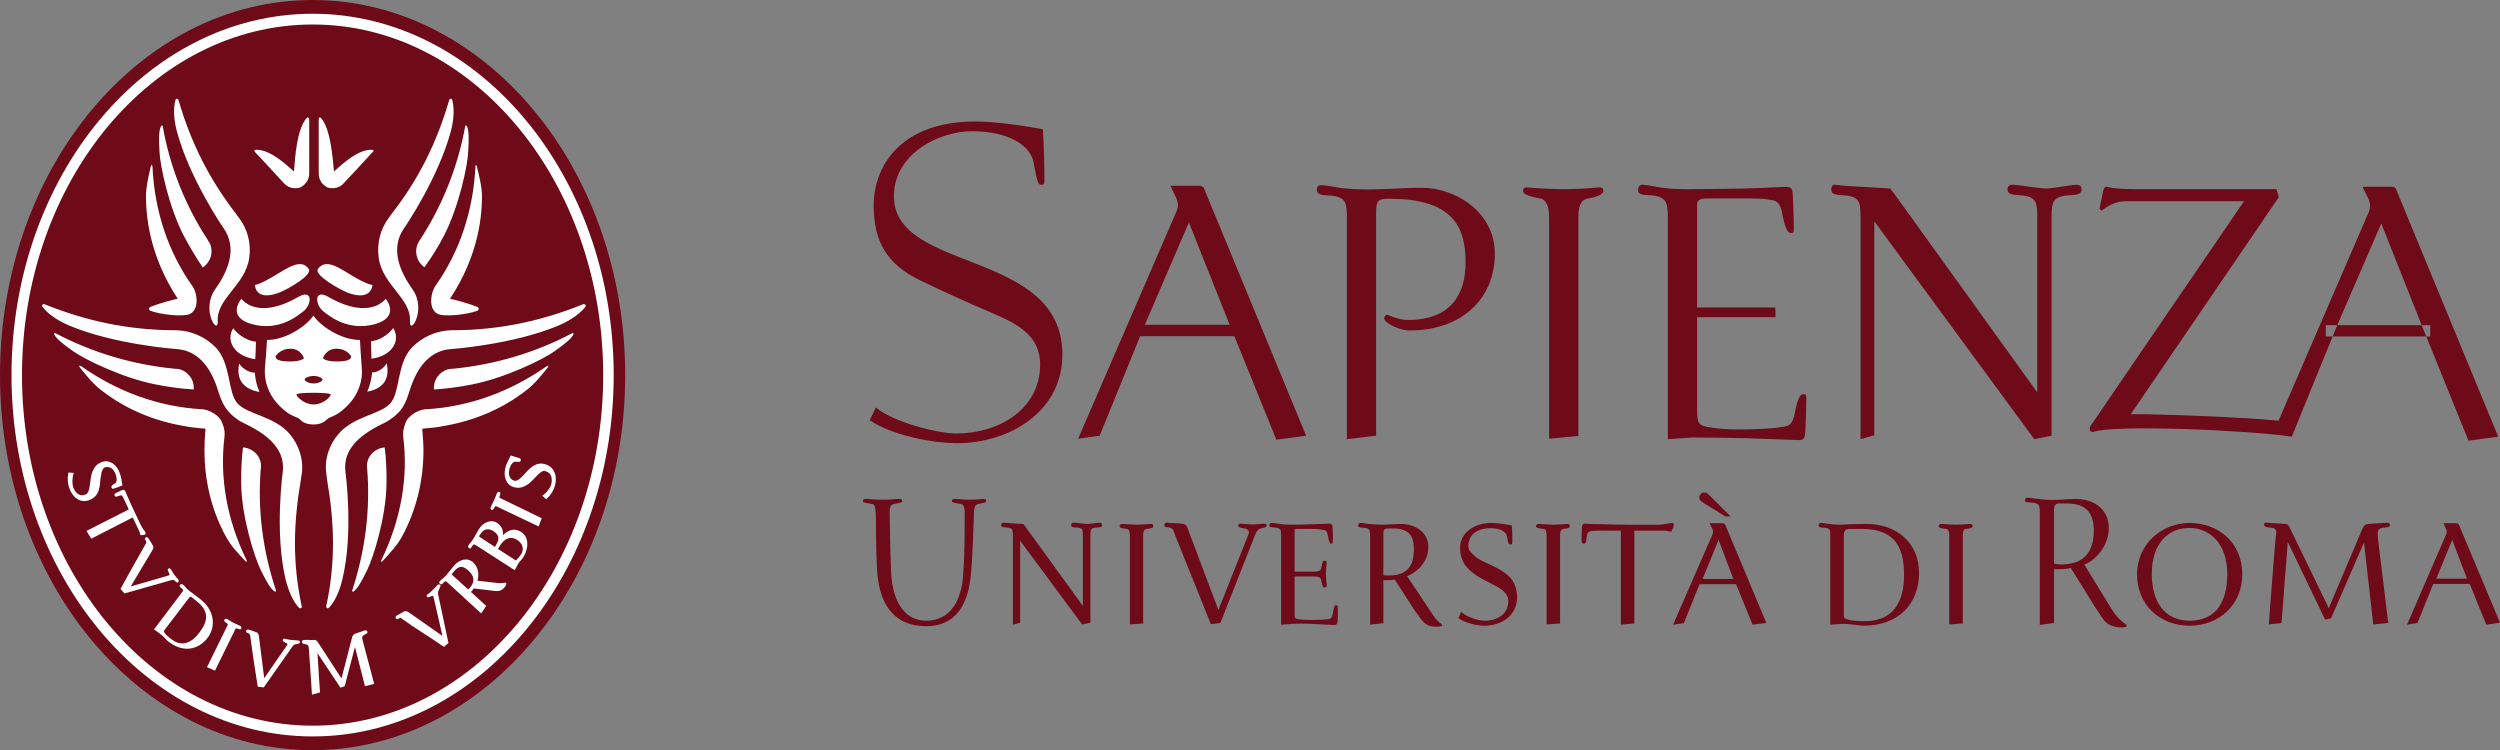 <?xml version="1.0" encoding="UTF-8"?>
<!DOCTYPE svg PUBLIC "-//W3C//DTD SVG 1.1//EN" "http://www.w3.org/Graphics/SVG/1.1/DTD/svg11.dtd">
<svg version="1.2" width="100.01mm" height="30.01mm" viewBox="9854 9046 10001 3001" preserveAspectRatio="xMidYMid" fill-rule="evenodd" stroke-width="28.222" stroke-linejoin="round" xmlns="http://www.w3.org/2000/svg" xmlns:ooo="http://xml.openoffice.org/svg/export" xmlns:xlink="http://www.w3.org/1999/xlink" xmlns:presentation="http://sun.com/xmlns/staroffice/presentation" xmlns:smil="http://www.w3.org/2001/SMIL20/" xmlns:anim="urn:oasis:names:tc:opendocument:xmlns:animation:1.0" xml:space="preserve">
 <rect x="9854" y="9046" width="10001" height="3001" fill="#808080" stroke="none"/>
 <defs class="ClipPathGroup">
  <clipPath id="presentation_clip_path" clipPathUnits="userSpaceOnUse">
   <rect x="9854" y="9046" width="10001" height="3001"/>
  </clipPath>
  <clipPath id="presentation_clip_path_shrink" clipPathUnits="userSpaceOnUse">
   <rect x="9864" y="9049" width="9981" height="2995"/>
  </clipPath>
 </defs>
 <defs class="TextShapeIndex">
  <g ooo:slide="id1" ooo:id-list="id3 id4 id5 id6 id7 id8 id9 id10 id11 id12 id13 id14 id15 id16 id17 id18 id19 id20 id21"/>
 </defs>
 <defs class="EmbeddedBulletChars">
  <g id="bullet-char-template(57356)" transform="scale(0,-0)">
   <path d="M 580,1141 L 1163,571 580,0 -4,571 580,1141 Z"/>
  </g>
  <g id="bullet-char-template(57354)" transform="scale(0,-0)">
   <path d="M 8,1128 L 1137,1128 1137,0 8,0 8,1128 Z"/>
  </g>
  <g id="bullet-char-template(10146)" transform="scale(0,-0)">
   <path d="M 174,0 L 602,739 174,1481 1456,739 174,0 Z M 1358,739 L 309,1346 659,739 1358,739 Z"/>
  </g>
  <g id="bullet-char-template(10132)" transform="scale(0,-0)">
   <path d="M 2015,739 L 1276,0 717,0 1260,543 174,543 174,936 1260,936 717,1481 1274,1481 2015,739 Z"/>
  </g>
  <g id="bullet-char-template(10007)" transform="scale(0,-0)">
   <path d="M 0,-2 C -7,14 -16,27 -25,37 L 356,567 C 262,823 215,952 215,954 215,979 228,992 255,992 264,992 276,990 289,987 310,991 331,999 354,1012 L 381,999 492,748 772,1049 836,1024 860,1049 C 881,1039 901,1025 922,1006 886,937 835,863 770,784 769,783 710,716 594,584 L 774,223 C 774,196 753,168 711,139 L 727,119 C 717,90 699,76 672,76 641,76 570,178 457,381 L 164,-76 C 142,-110 111,-127 72,-127 30,-127 9,-110 8,-76 1,-67 -2,-52 -2,-32 -2,-23 -1,-13 0,-2 Z"/>
  </g>
  <g id="bullet-char-template(10004)" transform="scale(0,-0)">
   <path d="M 285,-33 C 182,-33 111,30 74,156 52,228 41,333 41,471 41,549 55,616 82,672 116,743 169,778 240,778 293,778 328,747 346,684 L 369,508 C 377,444 397,411 428,410 L 1163,1116 C 1174,1127 1196,1133 1229,1133 1271,1133 1292,1118 1292,1087 L 1292,965 C 1292,929 1282,901 1262,881 L 442,47 C 390,-6 338,-33 285,-33 Z"/>
  </g>
  <g id="bullet-char-template(9679)" transform="scale(0,-0)">
   <path d="M 813,0 C 632,0 489,54 383,161 276,268 223,411 223,592 223,773 276,916 383,1023 489,1130 632,1184 813,1184 992,1184 1136,1130 1245,1023 1353,916 1407,772 1407,592 1407,412 1353,268 1245,161 1136,54 992,0 813,0 Z"/>
  </g>
  <g id="bullet-char-template(8226)" transform="scale(0,-0)">
   <path d="M 346,457 C 273,457 209,483 155,535 101,586 74,649 74,723 74,796 101,859 155,911 209,963 273,989 346,989 419,989 480,963 531,910 582,859 608,796 608,723 608,648 583,586 532,535 482,483 420,457 346,457 Z"/>
  </g>
  <g id="bullet-char-template(8211)" transform="scale(0,-0)">
   <path d="M -4,459 L 1135,459 1135,606 -4,606 -4,459 Z"/>
  </g>
  <g id="bullet-char-template(61548)" transform="scale(0,-0)">
   <path d="M 173,740 C 173,903 231,1043 346,1159 462,1274 601,1332 765,1332 928,1332 1067,1274 1183,1159 1299,1043 1357,903 1357,740 1357,577 1299,437 1183,322 1067,206 928,148 765,148 601,148 462,206 346,322 231,437 173,577 173,740 Z"/>
  </g>
 </defs>
 <defs class="TextEmbeddedBitmaps"/>
 <g class="SlideGroup">
  <g>
   <g id="container-id1">
    <g id="id1" class="Slide" clip-path="url(#presentation_clip_path)">
     <g class="Page">
      <g class="com.sun.star.drawing.ClosedBezierShape">
       <g id="id3">
        <rect class="BoundingBox" stroke="none" fill="none" x="9854" y="9046" width="2502" height="3003"/>
        <path fill="rgb(111,10,25)" stroke="none" d="M 11104,9046 C 10415,9046 9854,9719 9854,10547 9854,11374 10415,12047 11104,12047 11794,12047 12355,11374 12355,10547 12355,9719 11794,9046 11104,9046 Z"/>
       </g>
      </g>
      <g class="com.sun.star.drawing.ClosedBezierShape">
       <g id="id4">
        <rect class="BoundingBox" stroke="none" fill="none" x="13333" y="9532" width="6516" height="1288"/>
        <path fill="rgb(111,10,25)" stroke="none" d="M 19158,10392 L 19158,10347 19576,10347 19576,10392 19158,10392 Z M 18227,10774 C 18217,10774 18214,10770 18214,10763 18214,10756 18214,10753 18219,10747 L 18831,9851 18358,9851 C 18299,9851 18267,9888 18261,9888 18258,9888 18252,9883 18254,9875 L 18268,9808 C 18270,9800 18274,9793 18281,9793 18286,9793 18302,9803 18420,9803 L 18961,9803 18970,9835 18378,10703 C 18485,10702 18822,10714 18969,10729 L 19328,9899 C 19339,9876 19337,9858 19325,9834 L 19305,9793 19422,9793 C 19430,9793 19437,9796 19440,9805 L 19848,10793 19729,10809 19543,10350 19380,9940 19203,10349 19022,10793 C 18864,10768 18315,10743 18227,10774 Z M 18181,9803 C 18181,9812 18179,9824 18147,9826 18065,9829 18061,9849 18061,9920 L 18061,10789 17992,10803 17354,9934 17352,9934 17352,10787 17297,10803 17297,9920 C 17297,9849 17294,9829 17212,9826 17180,9824 17180,9812 17180,9803 17180,9791 17185,9784 17196,9785 17256,9793 17370,9796 17415,9800 17418,9805 17424,9810 17429,9817 L 18004,10616 18004,9920 C 18004,9849 18001,9829 17919,9826 17887,9824 17885,9812 17885,9803 17885,9791 17892,9785 17903,9785 17928,9785 18009,9800 18040,9800 18068,9800 18140,9785 18163,9785 18173,9785 18181,9791 18181,9803 Z M 16956,10276 L 16957,10315 16946,10315 16643,10315 16643,10677 C 16643,10736 16645,10748 16690,10755 16725,10760 16755,10764 16805,10764 16855,10764 16937,10762 16975,10755 16999,10750 17024,10759 17035,10693 17048,10626 17060,10623 17069,10623 17080,10623 17080,10626 17080,10644 17080,10681 17078,10725 17076,10771 17074,10806 17067,10808 17035,10806 16989,10805 16908,10801 16844,10799 16789,10798 16670,10796 16624,10796 L 16526,10803 16526,9920 C 16526,9849 16520,9829 16438,9826 16407,9824 16407,9814 16407,9805 16407,9793 16414,9785 16424,9785 16435,9785 16456,9789 16485,9794 16514,9800 16563,9803 16602,9803 16649,9803 16782,9801 16837,9800 16902,9798 16939,9796 16985,9794 17017,9793 17024,9793 17026,9828 17028,9874 17030,9920 17030,9957 17030,9974 17030,9978 17019,9978 17010,9978 16998,9974 16985,9907 16975,9842 16950,9849 16925,9844 16908,9840 16876,9840 16868,9840 L 16681,9840 C 16654,9840 16643,9847 16643,9865 L 16643,10276 16946,10276 16956,10276 Z M 16268,9810 C 16268,9819 16253,9833 16207,9840 16172,9845 16168,9884 16168,9918 L 16168,10790 16051,10801 16051,9918 C 16051,9883 16045,9845 16015,9840 15956,9829 15947,9819 15947,9810 15947,9800 15951,9794 15968,9796 16011,9800 16079,9803 16113,9803 16146,9803 16204,9800 16246,9796 16264,9794 16268,9800 16268,9810 Z M 15834,10061 C 15834,10243 15699,10368 15494,10368 15450,10368 15391,10337 15391,10319 15391,10315 15397,10305 15402,10305 15409,10305 15446,10326 15486,10326 15658,10326 15717,10224 15717,10095 15717,9933 15646,9841 15409,9841 15366,9841 15359,9850 15359,9896 L 15359,10789 15242,10803 15242,9920 C 15242,9850 15238,9830 15156,9827 15124,9825 15122,9813 15122,9804 15122,9792 15129,9787 15140,9787 15151,9787 15172,9790 15201,9795 15229,9801 15286,9804 15325,9804 15386,9804 15480,9797 15541,9797 15676,9797 15834,9894 15834,10061 Z M 15079,10789 L 14671,9801 C 14668,9793 14660,9789 14653,9789 L 14536,9789 14555,9829 C 14568,9854 14570,9872 14559,9895 L 14167,10801 14253,10789 14415,10391 14792,10391 14960,10805 15079,10789 Z M 14773,10345 L 14434,10345 14610,9936 14773,10345 Z M 14104,10465 C 14104,10688 13899,10819 13680,10819 13598,10819 13429,10792 13333,10727 L 13358,10676 C 13425,10734 13603,10780 13680,10780 13853,10780 14015,10681 14015,10504 14015,10390 13929,10343 13818,10296 13728,10258 13627,10212 13534,10167 13398,10101 13352,10010 13349,9876 13346,9713 13455,9532 13756,9532 13827,9532 13936,9546 14026,9563 14030,9632 14032,9704 14032,9759 14032,9782 14032,9785 14019,9785 14009,9785 14004,9782 13989,9697 13977,9627 13886,9571 13743,9571 13606,9571 13430,9664 13430,9831 13430,10139 14104,10041 14104,10465 Z"/>
       </g>
      </g>
      <g class="com.sun.star.drawing.ClosedBezierShape">
       <g id="id5">
        <rect class="BoundingBox" stroke="none" fill="none" x="17129" y="11138" width="403" height="412"/>
        <path fill="rgb(111,10,25)" stroke="none" d="M 17305,11162 L 17253,11162 C 17237,11162 17230,11169 17230,11187 L 17230,11497 C 17230,11519 17231,11520 17245,11524 17264,11530 17286,11531 17315,11531 17428,11531 17471,11453 17471,11346 17471,11251 17445,11162 17305,11162 Z M 17309,11549 C 17290,11549 17251,11540 17219,11542 L 17176,11545 17176,11191 C 17176,11164 17176,11158 17146,11157 17132,11156 17129,11153 17129,11148 17129,11141 17132,11138 17140,11138 17147,11138 17156,11140 17164,11141 17175,11143 17196,11145 17211,11145 17225,11145 17239,11144 17253,11143 17271,11143 17290,11142 17321,11142 17442,11142 17531,11219 17531,11337 17531,11463 17448,11549 17309,11549 Z"/>
       </g>
      </g>
      <g class="com.sun.star.drawing.ClosedBezierShape">
       <g id="id6">
        <rect class="BoundingBox" stroke="none" fill="none" x="17610" y="11142" width="136" height="404"/>
        <path fill="rgb(111,10,25)" stroke="none" d="M 17718,11162 C 17706,11164 17706,11179 17706,11190 L 17706,11540 17652,11544 17652,11190 C 17652,11178 17651,11164 17640,11162 17617,11159 17610,11158 17610,11151 17610,11145 17613,11141 17623,11142 17640,11143 17667,11145 17680,11145 17693,11145 17716,11143 17733,11142 17742,11141 17745,11145 17745,11151 17745,11158 17736,11160 17718,11162 Z"/>
       </g>
      </g>
      <g class="com.sun.star.drawing.ClosedBezierShape">
       <g id="id7">
        <rect class="BoundingBox" stroke="none" fill="none" x="17954" y="11037" width="409" height="521"/>
        <path fill="rgb(111,10,25)" stroke="none" d="M 18120,11060 L 18089,11060 C 18077,11060 18071,11069 18071,11084 L 18071,11301 C 18082,11303 18087,11304 18101,11304 18213,11304 18230,11225 18230,11169 18230,11102 18204,11060 18120,11060 Z M 18359,11553 C 18356,11556 18338,11557 18326,11555 18300,11551 18283,11545 18264,11518 L 18234,11473 18138,11318 C 18123,11321 18120,11323 18090,11323 L 18071,11323 18071,11538 18014,11546 18014,11099 C 18014,11065 18013,11058 17974,11056 17958,11055 17955,11055 17955,11047 17955,11038 17960,11037 17966,11037 17973,11037 17984,11039 17998,11041 18012,11043 18043,11046 18062,11046 18095,11046 18128,11042 18159,11042 18230,11042 18290,11083 18290,11159 18290,11229 18236,11290 18192,11304 L 18280,11448 C 18305,11488 18319,11516 18357,11543 18362,11546 18363,11550 18359,11554 L 18359,11553 Z"/>
       </g>
      </g>
      <g class="com.sun.star.drawing.ClosedBezierShape">
       <g id="id8">
        <rect class="BoundingBox" stroke="none" fill="none" x="18403" y="11138" width="422" height="412"/>
        <path fill="rgb(111,10,25)" stroke="none" d="M 18613,11158 C 18528,11158 18462,11219 18462,11343 18462,11451 18512,11529 18613,11529 18721,11529 18764,11451 18764,11343 18764,11217 18691,11158 18613,11158 Z M 18613,11549 C 18492,11549 18403,11463 18403,11344 18403,11217 18508,11138 18613,11138 18723,11138 18824,11212 18824,11344 18824,11463 18734,11549 18613,11549 Z"/>
       </g>
      </g>
      <g class="com.sun.star.drawing.ClosedBezierShape">
       <g id="id9">
        <rect class="BoundingBox" stroke="none" fill="none" x="18910" y="11137" width="506" height="409"/>
        <path fill="rgb(111,10,25)" stroke="none" d="M 19398,11156 C 19363,11157 19364,11170 19367,11203 19372,11241 19408,11538 19408,11538 L 19348,11544 19311,11216 19179,11520 19155,11524 19006,11214 18981,11538 18930,11544 C 18961,11138 18957,11206 18959,11189 18962,11163 18959,11157 18928,11156 18914,11155 18911,11149 18911,11144 18911,11137 18917,11136 18923,11137 18940,11139 18979,11140 18994,11142 19004,11142 19008,11144 19015,11159 L 19170,11479 19305,11160 C 19311,11147 19319,11142 19330,11142 19346,11140 19384,11139 19400,11137 19407,11137 19415,11139 19415,11146 19415,11151 19413,11155 19398,11156 Z"/>
       </g>
      </g>
      <g class="com.sun.star.drawing.ClosedBezierShape">
       <g id="id10">
        <rect class="BoundingBox" stroke="none" fill="none" x="19483" y="11139" width="373" height="407"/>
        <path fill="rgb(111,10,25)" stroke="none" d="M 19664,11206 L 19600,11361 19723,11361 19664,11206 Z M 19800,11545 L 19734,11382 19588,11382 19525,11538 19483,11545 19640,11183 C 19643,11174 19643,11169 19638,11160 L 19629,11139 19681,11139 C 19685,11139 19689,11142 19691,11146 L 19855,11537 19800,11545 Z"/>
       </g>
      </g>
      <g class="com.sun.star.drawing.ClosedBezierShape">
       <g id="id11">
        <rect class="BoundingBox" stroke="none" fill="none" x="13306" y="11042" width="494" height="510"/>
        <path fill="rgb(111,10,25)" stroke="none" d="M 13767,11062 C 13751,11065 13751,11086 13750,11098 13750,11103 13746,11280 13736,11362 13728,11422 13703,11551 13559,11551 13413,11551 13376,11438 13366,11361 13360,11320 13358,11196 13358,11132 13358,11111 13357,11098 13357,11098 13356,11083 13356,11064 13343,11062 13310,11057 13306,11056 13306,11051 13306,11042 13311,11042 13320,11042 13341,11044 13370,11045 13387,11045 13404,11045 13427,11044 13448,11042 13458,11042 13463,11042 13463,11051 13463,11056 13456,11058 13430,11062 13415,11065 13412,11080 13413,11098 13413,11098 13415,11260 13419,11340 13427,11465 13480,11529 13559,11529 13655,11529 13700,11450 13707,11346 13713,11264 13713,11189 13713,11114 L 13713,11098 C 13713,11083 13712,11064 13698,11062 13666,11057 13662,11056 13662,11051 13662,11042 13667,11042 13676,11042 13697,11044 13719,11045 13736,11045 13753,11045 13764,11044 13785,11042 13794,11042 13799,11042 13799,11051 13799,11056 13793,11058 13767,11062 Z"/>
       </g>
      </g>
      <g class="com.sun.star.drawing.ClosedBezierShape">
       <g id="id12">
        <rect class="BoundingBox" stroke="none" fill="none" x="13859" y="11137" width="405" height="410"/>
        <path fill="rgb(111,10,25)" stroke="none" d="M 14246,11156 C 14216,11157 14216,11163 14216,11190 L 14216,11225 14216,11537 14183,11544 13935,11209 13935,11537 13906,11545 13906,11203 13906,11190 C 13906,11163 13906,11157 13875,11156 13860,11155 13859,11152 13859,11147 13859,11141 13862,11136 13870,11137 13893,11139 13929,11141 13948,11142 L 14186,11470 14186,11225 14186,11190 C 14186,11163 14186,11157 14156,11156 14142,11155 14139,11153 14139,11147 14139,11140 14143,11137 14150,11137 14160,11137 14192,11142 14204,11142 14215,11142 14243,11137 14253,11137 14259,11137 14263,11140 14263,11147 14263,11153 14260,11155 14246,11156 Z"/>
       </g>
      </g>
      <g class="com.sun.star.drawing.ClosedBezierShape">
       <g id="id13">
        <rect class="BoundingBox" stroke="none" fill="none" x="14333" y="11142" width="137" height="404"/>
        <path fill="rgb(111,10,25)" stroke="none" d="M 14441,11162 C 14427,11164 14427,11179 14427,11190 L 14427,11540 14374,11544 14374,11190 C 14374,11178 14373,11164 14362,11162 14340,11159 14333,11158 14333,11151 14333,11145 14336,11141 14345,11142 14362,11143 14388,11145 14402,11145 14415,11145 14439,11143 14456,11142 14465,11141 14468,11145 14468,11151 14468,11158 14459,11160 14441,11162 Z"/>
       </g>
      </g>
      <g class="com.sun.star.drawing.ClosedBezierShape">
       <g id="id14">
        <rect class="BoundingBox" stroke="none" fill="none" x="14512" y="11136" width="410" height="409"/>
        <path fill="rgb(111,10,25)" stroke="none" d="M 14902,11159 C 14888,11161 14881,11171 14876,11183 L 14736,11538 14698,11543 14556,11190 C 14553,11182 14550,11170 14545,11163 14542,11159 14538,11157 14529,11156 14515,11155 14512,11153 14512,11147 14512,11141 14516,11135 14523,11137 14540,11139 14568,11139 14583,11141 14599,11142 14603,11153 14607,11165 L 14728,11486 14849,11182 C 14853,11174 14847,11163 14837,11161 14810,11157 14807,11153 14807,11149 14807,11144 14809,11140 14819,11141 14836,11142 14853,11144 14867,11144 14880,11144 14891,11142 14909,11141 14919,11140 14921,11144 14921,11149 14921,11153 14917,11156 14902,11159 Z"/>
       </g>
      </g>
      <g class="com.sun.star.drawing.ClosedBezierShape">
       <g id="id15">
        <rect class="BoundingBox" stroke="none" fill="none" x="14932" y="11138" width="275" height="410"/>
        <path fill="rgb(111,10,25)" stroke="none" d="M 15205,11529 C 15204,11545 15199,11547 15185,11546 15130,11544 15076,11538 15021,11542 L 14979,11545 14979,11190 C 14979,11163 14978,11158 14948,11156 14934,11155 14932,11153 14932,11148 14932,11141 14935,11138 14942,11138 14950,11138 14959,11140 14967,11141 14978,11143 14998,11145 15013,11145 15064,11145 15113,11143 15165,11141 15179,11140 15184,11141 15185,11158 15186,11176 15186,11195 15186,11209 15186,11220 15184,11221 15179,11221 15167,11221 15169,11177 15158,11169 15148,11164 15121,11162 15116,11162 L 15044,11162 C 15033,11162 15033,11164 15033,11168 L 15033,11333 15108,11333 C 15117,11333 15137,11332 15139,11321 15144,11294 15146,11289 15153,11289 15161,11289 15162,11294 15161,11301 15160,11318 15158,11330 15158,11342 15158,11355 15160,11368 15161,11384 15162,11391 15161,11396 15153,11396 15146,11396 15144,11391 15139,11365 15137,11353 15120,11352 15108,11352 L 15033,11352 15033,11495 C 15033,11518 15033,11521 15048,11523 15061,11525 15074,11526 15093,11526 15106,11526 15168,11526 15177,11520 15189,11512 15186,11467 15198,11467 15204,11467 15206,11469 15206,11479 15206,11493 15206,11511 15205,11529 Z"/>
       </g>
      </g>
      <g class="com.sun.star.drawing.ClosedBezierShape">
       <g id="id16">
        <rect class="BoundingBox" stroke="none" fill="none" x="15287" y="11138" width="337" height="417"/>
        <path fill="rgb(111,10,25)" stroke="none" d="M 15427,11160 L 15407,11160 C 15393,11160 15388,11167 15388,11177 L 15388,11347 C 15397,11348 15401,11348 15412,11348 15500,11348 15510,11288 15510,11244 15510,11192 15493,11160 15427,11160 Z M 15597,11553 C 15572,11553 15553,11543 15538,11522 L 15512,11486 15433,11364 C 15421,11367 15417,11367 15403,11367 L 15388,11367 15388,11539 15335,11545 15335,11191 C 15335,11164 15334,11158 15304,11157 15290,11156 15287,11153 15287,11148 15287,11141 15292,11138 15298,11138 15306,11138 15315,11140 15323,11141 15334,11143 15367,11145 15381,11145 15407,11145 15433,11142 15458,11142 15514,11142 15568,11174 15568,11234 15568,11300 15514,11340 15483,11351 15574,11487 15554,11457 15589,11510 15594,11518 15604,11529 15613,11537 15618,11541 15623,11542 15623,11548 15623,11553 15607,11553 15597,11553 Z"/>
       </g>
      </g>
      <g class="com.sun.star.drawing.ClosedBezierShape">
       <g id="id17">
        <rect class="BoundingBox" stroke="none" fill="none" x="15688" y="11138" width="236" height="412"/>
        <path fill="rgb(111,10,25)" stroke="none" d="M 15792,11549 C 15766,11549 15721,11541 15688,11519 L 15699,11494 C 15723,11515 15768,11529 15792,11529 15846,11529 15888,11502 15888,11450 15888,11421 15863,11405 15841,11392 15806,11372 15767,11358 15737,11330 15713,11309 15695,11283 15695,11237 15695,11178 15751,11138 15820,11138 15842,11138 15870,11142 15902,11148 15904,11173 15904,11195 15904,11212 15904,11219 15904,11224 15896,11224 15889,11224 15887,11219 15883,11193 15879,11174 15859,11159 15816,11159 15768,11159 15728,11181 15728,11231 15728,11246 15737,11255 15749,11266 15766,11284 15796,11296 15818,11306 15845,11319 15872,11333 15893,11354 15911,11373 15923,11401 15923,11435 15923,11507 15863,11549 15792,11549 Z"/>
       </g>
      </g>
      <g class="com.sun.star.drawing.ClosedBezierShape">
       <g id="id18">
        <rect class="BoundingBox" stroke="none" fill="none" x="15999" y="11142" width="137" height="404"/>
        <path fill="rgb(111,10,25)" stroke="none" d="M 16107,11162 C 16095,11164 16095,11179 16095,11190 L 16095,11540 16041,11544 16041,11190 C 16041,11178 16040,11164 16030,11162 16006,11159 15999,11158 15999,11151 15999,11145 16002,11141 16011,11142 16029,11143 16056,11145 16069,11145 16083,11145 16105,11143 16122,11142 16131,11141 16134,11145 16134,11151 16134,11158 16125,11160 16107,11162 Z"/>
       </g>
      </g>
      <g class="com.sun.star.drawing.ClosedBezierShape">
       <g id="id19">
        <rect class="BoundingBox" stroke="none" fill="none" x="16181" y="11138" width="370" height="408"/>
        <path fill="rgb(111,10,25)" stroke="none" d="M 16540,11173 L 16518,11169 16392,11169 16392,11540 16338,11545 16338,11169 C 16304,11168 16238,11169 16238,11169 16208,11169 16205,11175 16202,11190 16200,11197 16202,11221 16191,11221 L 16190,11221 C 16183,11221 16181,11217 16181,11209 16181,11195 16181,11177 16182,11158 16183,11141 16188,11140 16202,11141 16220,11142 16236,11143 16261,11143 16337,11146 16414,11145 16490,11145 16509,11145 16532,11138 16542,11138 16545,11138 16550,11139 16550,11145 16550,11155 16546,11157 16540,11173 Z"/>
       </g>
      </g>
      <g class="com.sun.star.drawing.ClosedBezierShape">
       <g id="id20">
        <rect class="BoundingBox" stroke="none" fill="none" x="16547" y="11016" width="374" height="530"/>
        <path fill="rgb(111,10,25)" stroke="none" d="M 16865,11545 L 16799,11383 16653,11383 16590,11539 16547,11545 16705,11183 C 16708,11174 16708,11169 16703,11160 L 16693,11139 16746,11139 C 16750,11139 16754,11142 16756,11146 L 16920,11538 16865,11545 Z M 16729,11206 L 16665,11362 16788,11362 16729,11206 Z M 16757,11112 L 16777,11112 16694,11029 C 16685,11020 16679,11016 16672,11016 16662,11016 16652,11024 16652,11037 16652,11046 16656,11050 16677,11063 L 16757,11112 Z"/>
       </g>
      </g>
      <g class="com.sun.star.drawing.ClosedBezierShape">
       <g id="id21">
        <rect class="BoundingBox" stroke="none" fill="none" x="9899" y="9101" width="2411" height="2892"/>
        <path fill="rgb(255,255,255)" stroke="none" d="M 12073,10992 C 12069,11006 12058,11027 12039,11043 L 12023,11029 C 12041,11018 12054,10998 12058,10987 12066,10961 12060,10938 12037,10931 12026,10927 12016,10935 12006,10945 11991,10959 11978,10977 11960,10987 11945,10996 11929,11001 11907,10994 11876,10984 11866,10947 11877,10912 11881,10900 11888,10886 11897,10868 11911,10872 11922,10876 11930,10878 11935,10880 11939,10882 11937,10889 11935,10893 11933,10895 11917,10893 11910,10892 11900,10898 11893,10919 11886,10941 11890,10962 11911,10969 11926,10974 11948,10947 11957,10937 11967,10926 11979,10914 11993,10907 12005,10900 12021,10898 12038,10904 12074,10916 12085,10955 12073,10992 Z M 11852,11033 C 11851,11038 11856,11039 11860,11041 L 12021,11119 12009,11152 11845,11074 C 11835,11069 11837,11069 11831,11078 11828,11082 11826,11088 11821,11086 11816,11083 11815,11079 11818,11073 11822,11065 11828,11053 11831,11046 11834,11040 11838,11029 11841,11021 11844,11014 11848,11012 11853,11015 11857,11017 11856,11022 11852,11033 Z M 11923,11206 C 11944,11219 11952,11241 11939,11263 11933,11271 11927,11279 11920,11286 11918,11288 11918,11288 11916,11287 L 11846,11242 11852,11232 C 11874,11195 11900,11191 11923,11206 Z M 11828,11171 C 11845,11182 11856,11197 11840,11223 L 11834,11234 11776,11196 C 11771,11193 11769,11193 11772,11188 L 11775,11184 C 11787,11163 11807,11157 11828,11171 Z M 11939,11174 C 11911,11156 11886,11167 11866,11187 11868,11166 11860,11149 11841,11137 11819,11123 11787,11134 11769,11164 11763,11174 11758,11184 11752,11194 11748,11201 11741,11212 11737,11216 11734,11219 11731,11223 11728,11227 11725,11232 11727,11237 11731,11239 11735,11242 11736,11241 11742,11232 11749,11221 11751,11223 11760,11229 L 11767,11233 11913,11327 C 11913,11327 11926,11303 11929,11298 11935,11289 11942,11285 11948,11274 11970,11238 11970,11194 11939,11174 Z M 11609,11407 C 11605,11414 11606,11424 11608,11430 L 11648,11618 11630,11634 C 11563,11587 11518,11562 11463,11522 11459,11519 11457,11516 11452,11519 11443,11525 11441,11524 11438,11520 11435,11516 11436,11511 11442,11508 11450,11504 11462,11496 11469,11493 11477,11488 11483,11492 11490,11496 L 11624,11590 11588,11433 C 11586,11423 11567,11441 11562,11433 11559,11429 11561,11425 11567,11422 11577,11415 11594,11398 11603,11387 11607,11382 11613,11383 11616,11387 11617,11390 11614,11397 11609,11407 Z M 11314,11584 C 11302,11590 11301,11593 11305,11609 11310,11628 11351,11782 11351,11782 L 11314,11791 11274,11634 11233,11791 11216,11797 11124,11659 11134,11816 11102,11825 11090,11646 C 11089,11628 11086,11624 11075,11623 11066,11622 11062,11619 11062,11615 11061,11607 11067,11606 11070,11606 11079,11605 11102,11607 11110,11606 11116,11606 11120,11607 11125,11614 L 11220,11760 11263,11594 C 11266,11586 11271,11582 11277,11580 11285,11578 11304,11571 11312,11568 11315,11568 11323,11567 11324,11574 11325,11579 11321,11580 11314,11584 Z M 11038,11623 C 11033,11623 11029,11626 11025,11631 L 10909,11796 10885,11793 C 10872,11710 10864,11659 10855,11590 10854,11586 10854,11582 10849,11580 10839,11577 10838,11575 10839,11570 10840,11565 10844,11563 10850,11565 10858,11568 10872,11572 10879,11575 10888,11578 10889,11585 10890,11593 L 10911,11759 11003,11626 C 11009,11618 10983,11616 10985,11606 10986,11601 10990,11600 10997,11602 11004,11605 11036,11608 11045,11608 11051,11608 11054,11610 11054,11616 11053,11620 11049,11621 11038,11623 Z M 10801,11560 C 10796,11558 10795,11564 10793,11568 L 10714,11729 10682,11715 10762,11552 C 10767,11541 10767,11543 10758,11537 10754,11534 10749,11531 10751,11526 10754,11521 10758,11520 10764,11523 10771,11528 10783,11535 10789,11538 10795,11541 10806,11546 10814,11549 10819,11552 10821,11556 10819,11561 10817,11565 10812,11564 10801,11560 Z M 10652,11576 C 10620,11619 10580,11636 10537,11601 10525,11592 10517,11585 10512,11577 10508,11572 10509,11572 10513,11565 L 10610,11438 C 10614,11432 10617,11432 10622,11436 L 10643,11453 C 10697,11496 10680,11539 10652,11576 Z M 10685,11597 C 10721,11548 10708,11485 10658,11445 10646,11436 10638,11429 10631,11424 10625,11420 10619,11415 10613,11411 10607,11406 10599,11399 10596,11395 10593,11391 10590,11387 10586,11385 10582,11382 10577,11381 10574,11386 10570,11391 10575,11394 10580,11399 10589,11407 10588,11408 10581,11417 L 10470,11564 C 10487,11576 10497,11582 10511,11596 10517,11602 10522,11608 10526,11611 10583,11657 10645,11649 10685,11597 Z M 10553,11369 C 10550,11366 10545,11365 10539,11367 L 10352,11420 10336,11402 C 10376,11330 10402,11282 10436,11223 10439,11218 10441,11216 10438,11211 10432,11202 10433,11200 10436,11197 10440,11193 10445,11194 10448,11200 10453,11208 10461,11220 10465,11227 10470,11235 10467,11241 10463,11248 L 10377,11392 10529,11348 C 10539,11345 10519,11327 10527,11321 10531,11318 10535,11320 10539,11325 10543,11333 10548,11341 10552,11346 10556,11352 10560,11356 10566,11363 10570,11368 10570,11372 10566,11376 10564,11377 10561,11377 10553,11369 Z M 10427,11186 C 10425,11187 10423,11186 10416,11187 L 10412,11173 10385,11116 10219,11201 10200,11170 10369,11084 C 10362,11068 10348,11039 10348,11039 10340,11022 10338,11028 10326,11031 10321,11033 10315,11034 10313,11030 10310,11024 10313,11021 10318,11018 10325,11015 10333,11011 10341,11007 10351,11003 10354,11007 10357,11015 10361,11024 10364,11031 10369,11043 10385,11080 10403,11116 10420,11152 10424,11159 10428,11165 10432,11170 10434,11172 10435,11174 10436,11175 10436,11177 10438,11182 10433,11185 10430,11187 10429,11187 10427,11186 Z M 10131,10998 C 10126,10985 10122,10961 10128,10936 L 10149,10938 C 10142,10958 10143,10982 10146,10993 10155,11019 10173,11033 10195,11025 10206,11021 10210,11008 10212,10995 10216,10974 10216,10951 10224,10932 10231,10916 10240,10902 10262,10894 10293,10883 10323,10906 10334,10941 10338,10953 10341,10968 10344,10988 10330,10994 10320,10997 10311,11000 10307,11002 10302,11003 10300,10996 10299,10992 10299,10988 10314,10980 10320,10977 10324,10966 10317,10945 10310,10923 10294,10909 10273,10916 10259,10921 10257,10956 10255,10970 10254,10985 10252,11002 10245,11017 10239,11030 10227,11041 10210,11047 10174,11060 10143,11035 10131,10998 Z M 11727,11328 C 11743,11342 11761,11366 11733,11398 11730,11401 11729,11403 11727,11404 L 11664,11347 C 11662,11345 11661,11343 11664,11339 L 11671,11331 C 11692,11306 11708,11311 11727,11328 Z M 11879,11379 C 11877,11377 11874,11377 11872,11377 11866,11379 11858,11379 11851,11379 11822,11375 11794,11373 11764,11369 11770,11351 11771,11318 11747,11296 11723,11274 11691,11285 11671,11308 11662,11318 11654,11330 11645,11340 11641,11346 11629,11357 11625,11361 11621,11364 11617,11367 11614,11370 11611,11374 11610,11378 11614,11382 11619,11386 11622,11383 11627,11378 11636,11369 11638,11370 11645,11377 L 11779,11500 11799,11470 11738,11414 11741,11411 C 11744,11407 11746,11405 11749,11400 L 11816,11408 C 11838,11410 11855,11416 11872,11396 11877,11391 11881,11381 11879,11379 Z M 11159,11471 C 11158,11477 11164,11483 11170,11477 11188,11459 11210,11422 11224,11362 11269,11175 11236,10935 11236,10935 11222,10833 11314,10775 11391,10738 11418,10725 11441,10705 11455,10689 11469,10672 11481,10647 11489,10620 11513,10539 11559,10447 11663,10442 11664,10442 11909,10424 12089,10348 12147,10323 12180,10294 12196,10273 12200,10266 12193,10261 12187,10263 12018,10331 11855,10365 11676,10367 L 11659,10367 C 11597,10369 11542,10395 11502,10436 11440,10501 11456,10615 11415,10660 11374,10705 11271,10710 11209,10781 11171,10824 11150,10884 11160,10944 L 11162,10963 C 11192,11135 11197,11296 11159,11471 Z M 11263,11408 C 11261,11412 11265,11414 11269,11412 11285,11400 11301,11371 11323,11326 11348,11275 11398,11115 11400,10985 11401,10935 11399,10885 11393,10836 L 11391,10836 C 11352,10840 11322,10872 11322,10909 11322,10914 11323,10919 11323,10924 11336,11085 11315,11249 11263,11408 Z M 11380,11286 C 11376,11294 11380,11296 11386,11289 11413,11259 11442,11229 11462,11193 11521,11084 11548,10965 11548,10848 11548,10823 11546,10798 11544,10773 11543,10768 11543,10763 11544,10762 11545,10760 11548,10760 11554,10760 11580,10758 11605,10755 11630,10750 11747,10730 11862,10684 11961,10606 11994,10581 12019,10548 12045,10517 12050,10510 12048,10506 12041,10511 11894,10614 11730,10673 11561,10683 11542,10683 11518,10692 11499,10708 11487,10717 11478,10729 11475,10741 11468,10759 11465,10778 11467,10793 11488,10958 11457,11126 11380,11286 Z M 11742,10584 C 11872,10559 12025,10485 12071,10452 12112,10423 12139,10402 12148,10384 12150,10380 12147,10377 12143,10379 11993,10458 11831,10505 11667,10521 11662,10521 11657,10522 11652,10522 11614,10530 11587,10564 11590,10604 11641,10601 11692,10594 11742,10584 Z M 11109,10550 C 11128,10550 11144,10558 11144,10565 11144,10571 11128,10580 11109,10580 11089,10580 11073,10571 11073,10565 11073,10558 11089,10550 11109,10550 Z M 11015,10492 C 10954,10492 10958,10477 10956,10472 10956,10472 10973,10441 11016,10441 11058,10441 11070,10479 11070,10479 11070,10479 11060,10492 11015,10492 Z M 11109,10664 C 11071,10664 11040,10633 11040,10624 11040,10615 11177,10615 11177,10624 11177,10633 11147,10664 11109,10664 Z M 11200,10492 C 11155,10492 11146,10479 11146,10479 11146,10479 11157,10441 11200,10441 11243,10441 11259,10472 11259,10472 11257,10477 11261,10492 11200,10492 Z M 11301,10514 C 11299,10485 11295,10433 11294,10406 11215,10406 11131,10346 11108,10308 11084,10346 11001,10406 10922,10406 10921,10433 10917,10485 10914,10514 10909,10566 10927,10620 10962,10659 10980,10679 11002,10699 11027,10710 11029,10711 11032,10712 11034,10713 L 11046,10718 C 11053,10722 11056,10727 11063,10732 11081,10745 11107,10744 11108,10744 11109,10744 11134,10745 11152,10732 11159,10727 11163,10722 11170,10718 L 11181,10713 C 11184,10712 11186,10711 11188,10710 11213,10699 11235,10679 11253,10659 11288,10620 11307,10566 11301,10514 Z M 10957,10146 C 10893,10185 10874,10186 10874,10186 10874,10186 10874,10253 10970,10217 11004,10204 11106,10146 11089,10122 11060,10080 11010,10114 10957,10146 Z M 11047,10234 C 10880,10330 10820,10241 10820,10241 10820,10241 10756,10314 10863,10343 10974,10373 11049,10305 11067,10292 11101,10267 11108,10199 11047,10234 Z M 11258,10146 C 11322,10185 11344,10186 11344,10186 11344,10186 11342,10253 11245,10217 11212,10204 11109,10146 11126,10122 11155,10080 11206,10114 11258,10146 Z M 11168,10234 C 11336,10330 11397,10241 11397,10241 11397,10241 11458,10314 11353,10343 11241,10373 11166,10305 11148,10292 11115,10267 11108,10199 11168,10234 Z M 11427,10358 C 11421,10367 11388,10406 11338,10411 11339,10432 11339,10459 11340,10481 11423,10470 11458,10408 11427,10358 Z M 11342,10542 C 11339,10566 11333,10590 11323,10613 11380,10602 11416,10569 11401,10499 11396,10510 11372,10536 11342,10536 L 11342,10542 Z M 10875,10483 C 10877,10461 10877,10434 10878,10413 10826,10407 10794,10369 10787,10359 10756,10409 10791,10471 10875,10483 Z M 10874,10537 C 10843,10537 10816,10511 10811,10500 10796,10571 10835,10604 10892,10614 10882,10591 10876,10567 10874,10543 L 10874,10537 Z M 11105,9101 C 10440,9101 9900,9749 9900,10547 9900,11344 10440,11992 11105,11992 11769,11992 12309,11344 12309,10547 12309,9749 11769,9101 11105,9101 Z M 11105,11949 C 10463,11949 9942,11320 9942,10547 9942,9773 10463,9144 11105,9144 11746,9144 12267,9773 12267,10547 12267,11320 11746,11949 11105,11949 Z M 11494,10330 C 11491,10392 11563,10286 11504,10203 11456,10135 11412,10042 11471,9958 11472,9958 11607,9759 11657,9573 11673,9514 11670,9470 11663,9446 11661,9438 11653,9440 11651,9446 11601,9618 11528,9764 11421,9901 L 11411,9915 C 11374,9963 11361,10022 11369,10078 11384,10186 11499,10240 11494,10330 Z M 11527,10017 C 11510,10051 11520,10093 11552,10115 11582,10074 11608,10031 11631,9987 11690,9872 11725,9708 11727,9652 11730,9603 11730,9569 11722,9551 11720,9547 11715,9547 11715,9551 11685,9716 11623,9869 11535,10004 L 11527,10017 Z M 11597,10188 C 11576,10217 11566,10286 11608,10303 11637,10314 11725,10304 11764,10289 11771,10286 11770,10276 11764,10274 11730,10260 11677,10246 11654,10241 11732,10124 11782,9983 11782,9832 11782,9792 11771,9752 11762,9713 11760,9704 11756,9704 11756,9713 11747,9889 11693,10052 11597,10188 Z M 10748,9958 C 10807,10042 10763,10135 10715,10203 10656,10286 10728,10392 10725,10330 10720,10240 10836,10186 10851,10078 10859,10022 10846,9963 10808,9915 L 10798,9901 C 10692,9764 10618,9618 10568,9446 10566,9440 10558,9438 10556,9446 10549,9470 10546,9514 10562,9573 10612,9759 10747,9958 10748,9958 Z M 10588,9987 C 10611,10031 10637,10074 10665,10116 10699,10093 10709,10051 10692,10017 10689,10013 10686,10009 10684,10004 10596,9869 10534,9716 10505,9551 10504,9547 10499,9547 10498,9551 10489,9569 10489,9603 10492,9652 10494,9708 10529,9872 10588,9987 Z M 10565,10241 C 10542,10246 10489,10260 10455,10274 10449,10276 10448,10286 10455,10289 10494,10304 10582,10314 10611,10303 10653,10286 10644,10217 10622,10188 10526,10052 10472,9889 10464,9713 10463,9704 10459,9704 10457,9713 10448,9752 10438,9792 10438,9832 10438,9983 10488,10124 10565,10241 Z M 11058,10963 C 11058,10963 11060,10944 11061,10944 11070,10884 11049,10824 11012,10781 10950,10710 10846,10705 10804,10660 10764,10615 10779,10501 10717,10436 10677,10395 10622,10369 10560,10367 L 10543,10367 C 10365,10365 10201,10331 10032,10263 10026,10261 10019,10266 10024,10273 10039,10294 10072,10323 10130,10348 10310,10424 10556,10442 10556,10442 10661,10447 10706,10539 10730,10620 10738,10647 10751,10672 10765,10689 10778,10705 10801,10725 10828,10738 10906,10775 10998,10833 10985,10935 10985,10935 10952,11175 10996,11362 11011,11422 11032,11459 11050,11477 11056,11483 11063,11477 11061,11471 11023,11296 11028,11135 11058,10963 Z M 10897,10924 C 10898,10919 10898,10914 10898,10909 10898,10872 10868,10840 10828,10836 L 10826,10836 C 10820,10885 10818,10935 10819,10985 10821,11115 10872,11275 10897,11326 10919,11371 10935,11400 10952,11412 10955,11414 10959,11412 10958,11408 10905,11249 10884,11085 10897,10924 Z M 10752,10793 C 10754,10778 10752,10759 10744,10741 10741,10729 10732,10717 10721,10708 10701,10692 10677,10683 10659,10683 10490,10673 10325,10614 10179,10511 10171,10506 10169,10510 10174,10517 10200,10548 10225,10581 10258,10606 10357,10684 10472,10730 10589,10750 10614,10755 10640,10758 10665,10760 10671,10760 10674,10760 10675,10762 10676,10763 10677,10768 10675,10773 10673,10798 10672,10823 10672,10848 10672,10965 10698,11084 10758,11193 10777,11229 10806,11259 10834,11289 10840,11296 10844,11294 10840,11286 10762,11126 10732,10958 10752,10793 Z M 10629,10604 C 10632,10564 10605,10530 10568,10522 10562,10522 10557,10521 10552,10521 10388,10505 10226,10458 10076,10379 10072,10377 10069,10380 10071,10384 10080,10402 10107,10423 10148,10452 10195,10485 10347,10559 10477,10584 10527,10594 10578,10601 10629,10604 Z M 11080,9519 C 11041,9563 11034,9680 11030,9732 10991,9697 10934,9646 10881,9645 10875,9645 10867,9646 10874,9654 10900,9682 10961,9747 10989,9778 11003,9793 11017,9798 11031,9799 11039,9799 11044,9799 11048,9798 11050,9798 11058,9795 11059,9794 11064,9791 11069,9787 11073,9783 11084,9772 11091,9758 11091,9738 11091,9694 11091,9573 11091,9526 11091,9514 11084,9514 11080,9519 Z M 11129,9526 C 11129,9573 11129,9694 11129,9738 11129,9758 11136,9772 11145,9782 11151,9787 11156,9791 11160,9794 11162,9795 11169,9798 11172,9798 11176,9799 11181,9799 11187,9799 11202,9798 11217,9793 11230,9778 11259,9747 11320,9682 11345,9654 11353,9646 11345,9645 11338,9645 11285,9646 11229,9697 11190,9732 11185,9680 11177,9563 11139,9519 11134,9514 11129,9514 11129,9526 Z"/>
       </g>
      </g>
     </g>
    </g>
   </g>
  </g>
 </g>
</svg>